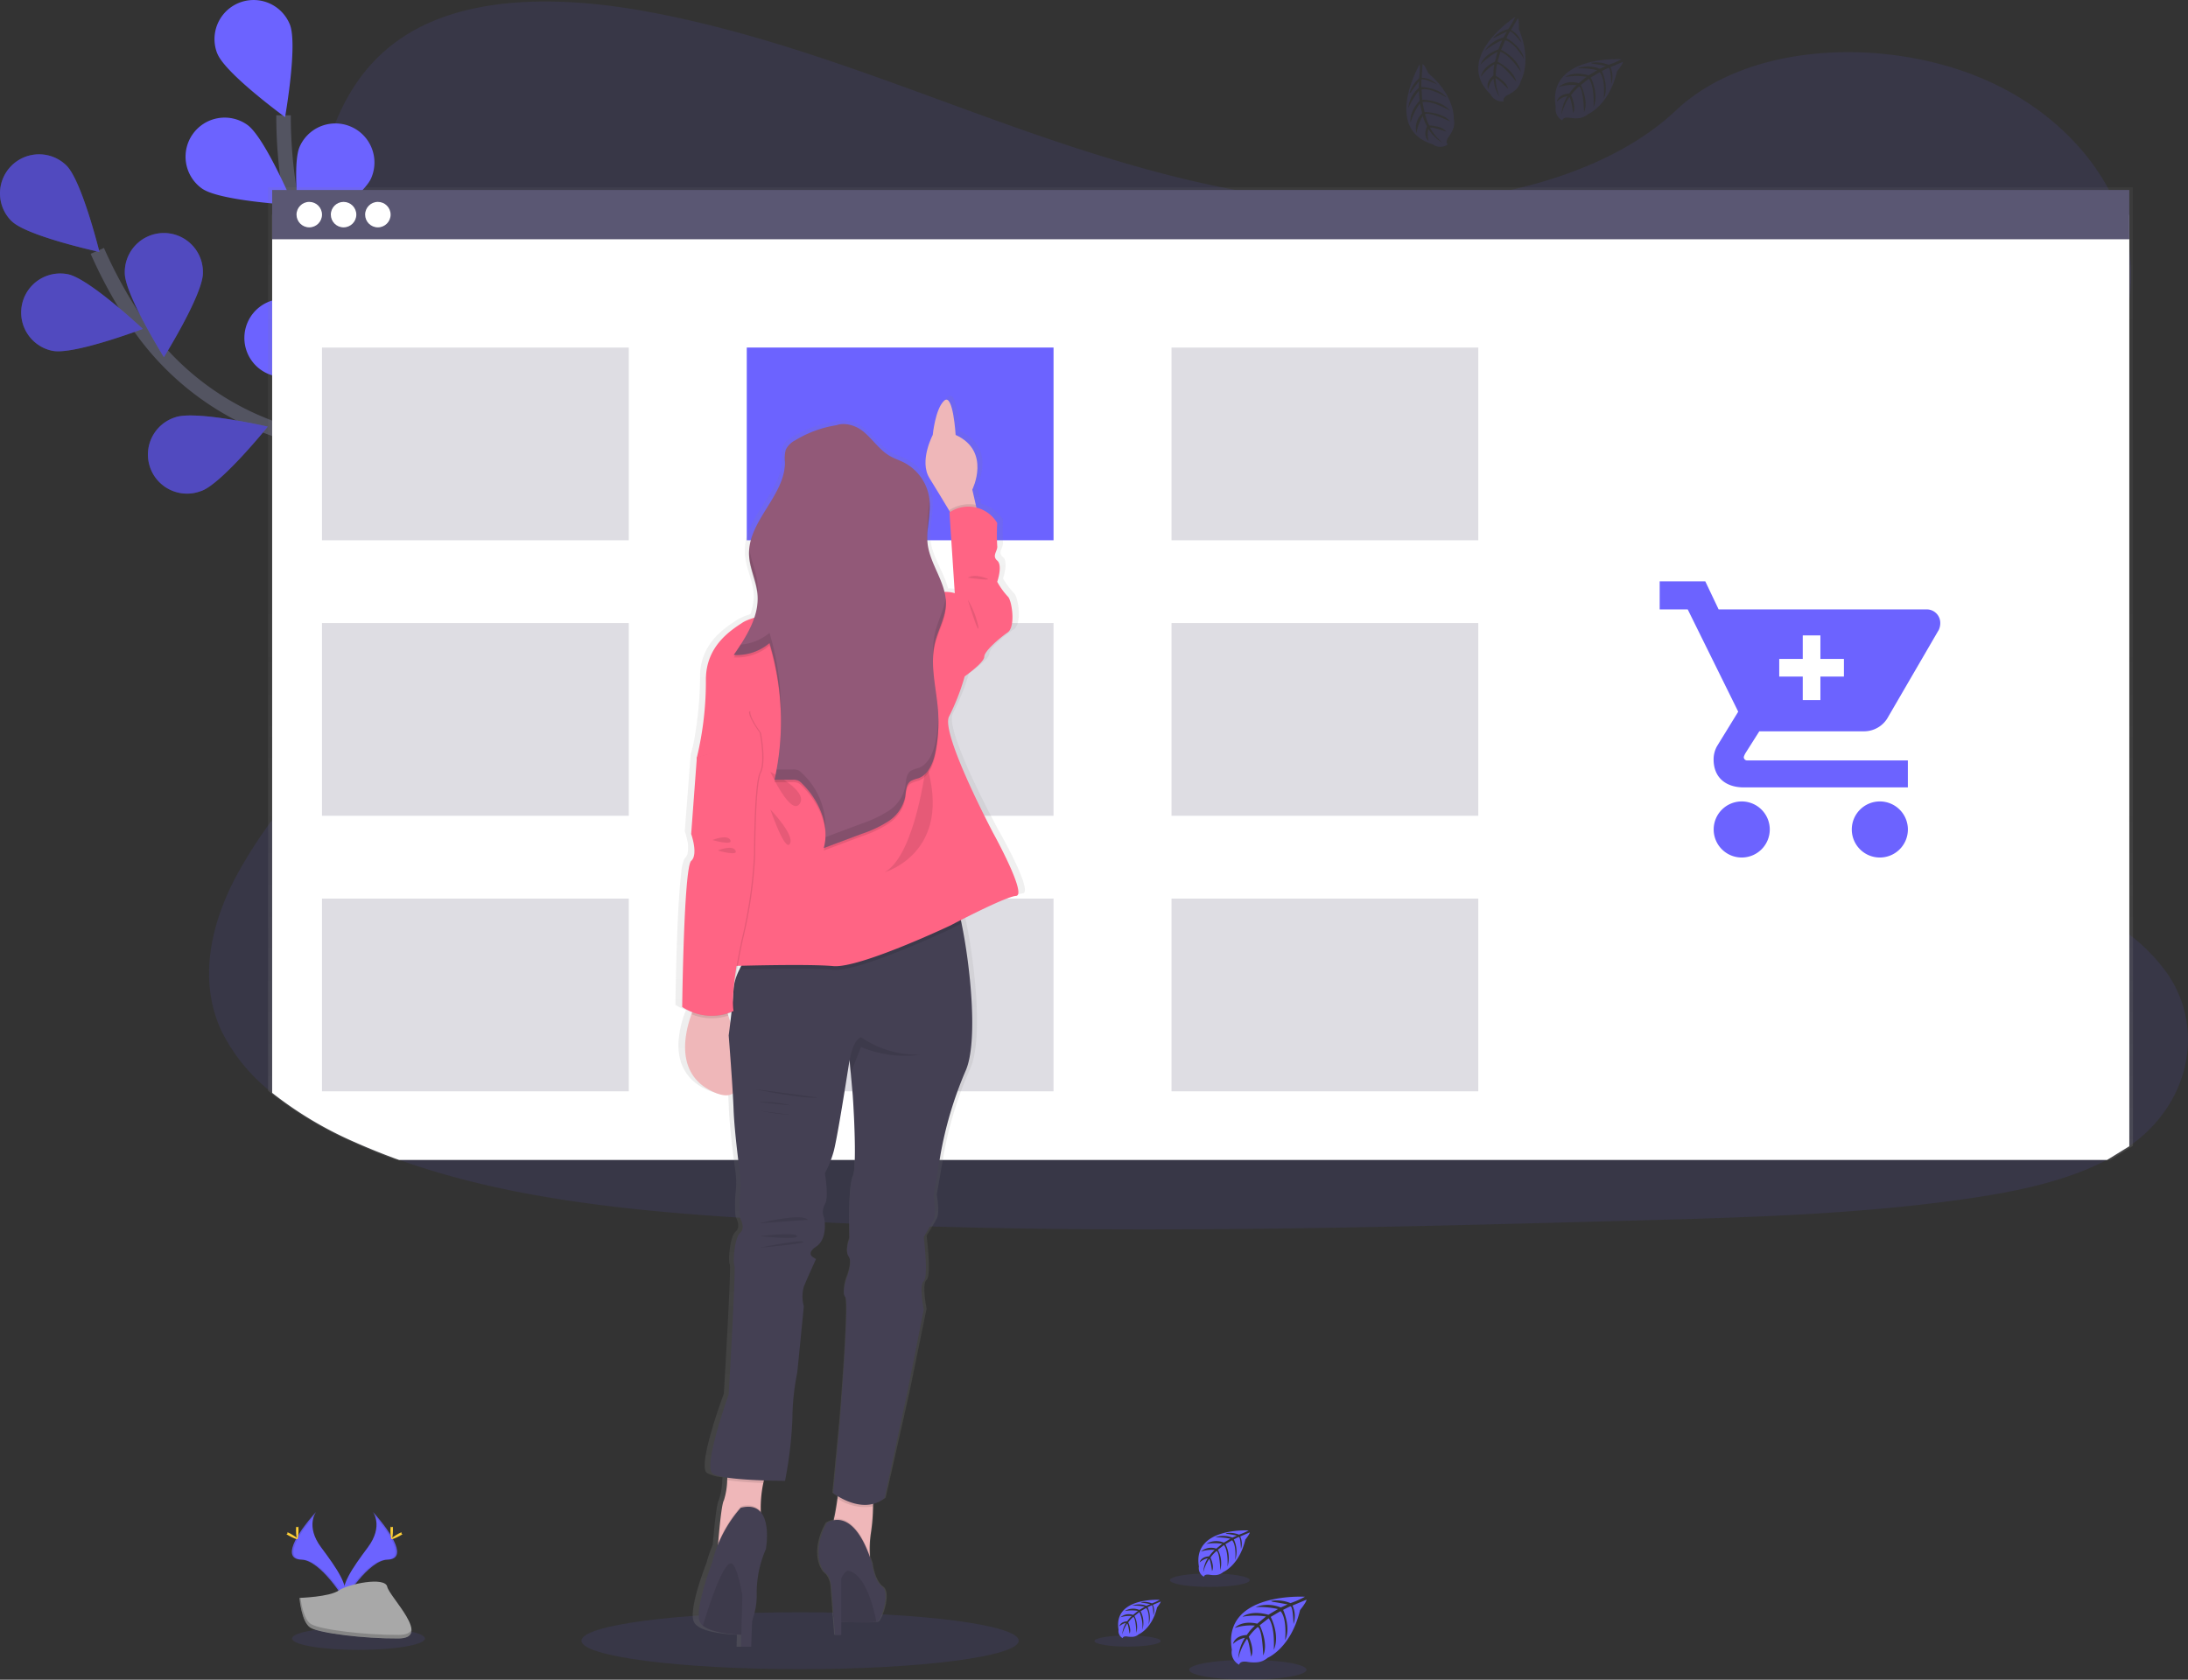 <svg id="undraw_add_to_cart_vkjp" xmlns="http://www.w3.org/2000/svg" xmlns:xlink="http://www.w3.org/1999/xlink" width="301.354" height="231.4" viewBox="0 0 301.354 231.4">
  <rect x="0" y="0" width="301.354" height="231.4" fill="#333333" stroke="none"/>
  <defs>
    <linearGradient id="linear-gradient" x1="0.5" y1="1" x2="0.5" gradientUnits="objectBoundingBox">
      <stop offset="0" stop-color="gray" stop-opacity="0.251"/>
      <stop offset="0.54" stop-color="gray" stop-opacity="0.122"/>
      <stop offset="1" stop-color="gray" stop-opacity="0.102"/>
    </linearGradient>
    <linearGradient id="linear-gradient-2" x1="0.5" x2="0.5" xlink:href="#linear-gradient"/>
  </defs>
  <path id="Path_1308" data-name="Path 1308" d="M413.814,179.338c-.27.2-.518.389-.783.575a26.4,26.4,0,0,1-3.059,1.866c-5.556,2.929-12.406,4.36-19.077,5.332-14.962,2.181-30.238,2.605-45.448,3.021-41.1,1.129-82.3,2.254-123.3-.346-16.2-1.026-32.754-2.743-47.433-8.008q-3.156-1.129-6.188-2.489a50.82,50.82,0,0,1-11.285-6.749,24.572,24.572,0,0,1-7.046-8.656c-3.1-6.814-1.461-14.468,2.082-21.148a65.717,65.717,0,0,1,4.965-7.767c2.735-3.761,5.751-7.414,8.5-11.172,9.789-13.359,16.177-30.259,7.141-43.961-2.6-3.936-6.35-7.392-8.467-11.5-2.7-5.257-2.492-11.093-1.633-16.763q.167-1.08.354-2.138c1.466-8.407,4.225-17.465,12.732-22.713,8.836-5.454,21.385-5.178,32.352-3.24,17.055,3.045,32.786,9.385,48.686,15.108S289.443,49.542,306.916,50.1c15.429.5,33.426-3.221,43.667-12.883,9.946-9.384,28.642-10.1,42.117-4.43,9.25,3.89,16.15,10.9,19.061,18.783a24.517,24.517,0,0,1,1.266,4.892,22.559,22.559,0,0,1,.227,4.614c-.041.761-.119,1.515-.227,2.26-2.252,15.556-18.459,27.827-28.31,41.723-4.814,6.787-8.213,14.941-4.9,22.26,5.049,11.153,22.605,15.119,33.208,23.418a24.945,24.945,0,0,1,5.211,5.346C423.374,163.471,421.476,173.447,413.814,179.338Z" transform="translate(-119.76 -22.005)" fill="#6c63ff" opacity="0.1"/>
  <g id="flowers" transform="translate(0 0)">
    <path id="Path_1309" data-name="Path 1309" d="M147.783,202.608S135.364,180.6,116.649,174.26a38.279,38.279,0,0,1-19.4-14.509A64.256,64.256,0,0,1,91.53,149.46" transform="translate(-78.128 -114.897)" fill="none" stroke="#535461" stroke-miterlimit="10" stroke-width="2"/>
    <path id="Path_1310" data-name="Path 1310" d="M43.523,109.411c2.133,2.06,12.063,4.22,12.063,4.22s-2.43-9.86-4.568-11.93a5.38,5.38,0,1,0-7.495,7.722Z" transform="translate(-41.89 -78.922)" fill="#6c63ff"/>
    <path id="Path_1311" data-name="Path 1311" d="M57.027,171.642c2.913.578,12.419-3.021,12.419-3.021s-7.411-6.955-10.327-7.532a5.38,5.38,0,1,0-2.093,10.555Z" transform="translate(-49.775 -123.31)" fill="#6c63ff"/>
    <path id="Path_1312" data-name="Path 1312" d="M124.725,243.852c2.808-.972,9.179-8.874,9.179-8.874s-9.9-2.265-12.708-1.293a5.381,5.381,0,1,0,3.51,10.167Z" transform="translate(-97.023 -176.206)" fill="#6c63ff"/>
    <path id="Path_1313" data-name="Path 1313" d="M197.079,284.366c2.932-.486,10.556-7.195,10.556-7.195s-9.376-3.907-12.308-3.423a5.381,5.381,0,0,0,1.752,10.618Z" transform="translate(-150.613 -205.6)" fill="#6c63ff"/>
    <path id="Path_1314" data-name="Path 1314" d="M116.3,145.869c0,2.97-5.373,11.59-5.373,11.59s-5.383-8.615-5.386-11.585a5.381,5.381,0,1,1,10.759,0Z" transform="translate(-88.352 -108.264)" fill="#6c63ff"/>
    <path id="Path_1315" data-name="Path 1315" d="M197.783,191.635c-.888,2.835-8.6,9.449-8.6,9.449s-2.559-9.841-1.682-12.689a5.381,5.381,0,0,1,10.259,3.215Z" transform="translate(-148.058 -140.728)" fill="#6c63ff"/>
    <path id="Path_1316" data-name="Path 1316" d="M269.029,252.061c-.394,2.945-6.874,10.767-6.874,10.767s-4.185-9.255-3.78-12.2a5.38,5.38,0,1,1,10.665,1.434Z" transform="translate(-199.908 -185.346)" fill="#6c63ff"/>
    <path id="Path_1317" data-name="Path 1317" d="M43.523,109.411c2.133,2.06,12.063,4.22,12.063,4.22s-2.43-9.86-4.568-11.93a5.38,5.38,0,1,0-7.495,7.722Z" transform="translate(-41.89 -78.922)" opacity="0.25"/>
    <path id="Path_1318" data-name="Path 1318" d="M57.027,171.642c2.913.578,12.419-3.021,12.419-3.021s-7.411-6.955-10.327-7.532a5.38,5.38,0,1,0-2.093,10.555Z" transform="translate(-49.775 -123.31)" opacity="0.25"/>
    <path id="Path_1319" data-name="Path 1319" d="M124.725,243.852c2.808-.972,9.179-8.874,9.179-8.874s-9.9-2.265-12.708-1.293a5.381,5.381,0,1,0,3.51,10.167Z" transform="translate(-97.023 -176.206)" opacity="0.25"/>
    <path id="Path_1320" data-name="Path 1320" d="M197.079,284.366c2.932-.486,10.556-7.195,10.556-7.195s-9.376-3.907-12.308-3.423a5.381,5.381,0,0,0,1.752,10.618Z" transform="translate(-150.613 -205.6)" opacity="0.25"/>
    <path id="Path_1321" data-name="Path 1321" d="M116.3,145.869c0,2.97-5.373,11.59-5.373,11.59s-5.383-8.615-5.386-11.585a5.381,5.381,0,1,1,10.759,0Z" transform="translate(-88.352 -108.264)" opacity="0.25"/>
    <path id="Path_1322" data-name="Path 1322" d="M197.783,191.635c-.888,2.835-8.6,9.449-8.6,9.449s-2.559-9.841-1.682-12.689a5.381,5.381,0,0,1,10.259,3.215Z" transform="translate(-148.058 -140.728)" opacity="0.25"/>
    <path id="Path_1323" data-name="Path 1323" d="M269.029,252.061c-.394,2.945-6.874,10.767-6.874,10.767s-4.185-9.255-3.78-12.2a5.38,5.38,0,1,1,10.665,1.434Z" transform="translate(-199.908 -185.346)" opacity="0.25"/>
    <path id="Path_1324" data-name="Path 1324" d="M216.427,151.661S214,126.5,199.45,113.124A38.267,38.267,0,0,1,187.6,92,64.3,64.3,0,0,1,186.54,80.27" transform="translate(-147.487 -64.387)" fill="none" stroke="#535461" stroke-miterlimit="10" stroke-width="2"/>
    <path id="Path_1325" data-name="Path 1325" d="M151.71,28.838c1.112,2.756,9.322,8.737,9.322,8.737s1.768-10,.659-12.759a5.384,5.384,0,0,0-9.989,4.023Z" transform="translate(-121.769 -21.441)" fill="#6c63ff"/>
    <path id="Path_1326" data-name="Path 1326" d="M138.834,91.233c2.43,1.709,12.573,2.268,12.573,2.268s-3.934-9.358-6.363-11.066a5.385,5.385,0,1,0-6.21,8.8Z" transform="translate(-110.997 -65.248)" fill="#6c63ff"/>
    <path id="Path_1327" data-name="Path 1327" d="M171.659,184.7c2.97.251,12-4.39,12-4.39s-8.135-6.083-11.1-6.331a5.381,5.381,0,1,0-.9,10.721Z" transform="translate(-132.938 -132.774)" fill="#6c63ff"/>
    <path id="Path_1328" data-name="Path 1328" d="M221.255,250.976c2.878.745,12.568-2.3,12.568-2.3s-6.99-7.37-9.865-8.116a5.38,5.38,0,1,0-2.7,10.417Z" transform="translate(-169.888 -181.276)" fill="#6c63ff"/>
    <path id="Path_1329" data-name="Path 1329" d="M203.3,91.986c-1.2,2.716-9.609,8.415-9.609,8.415s-1.431-10.054-.229-12.773a5.38,5.38,0,1,1,9.839,4.358Z" transform="translate(-152.189 -67.421)" fill="#6c63ff"/>
    <path id="Path_1330" data-name="Path 1330" d="M253.4,165.97c-1.96,2.233-11.687,5.157-11.687,5.157s1.641-10.022,3.6-12.254a5.379,5.379,0,1,1,8.083,7.1Z" transform="translate(-187.763 -120.433)" fill="#6c63ff"/>
    <path id="Path_1331" data-name="Path 1331" d="M298.206,250.624c-1.555,2.532-10.648,7.057-10.648,7.057s-.076-10.157,1.479-12.689a5.385,5.385,0,0,1,9.179,5.632Z" transform="translate(-221.232 -182.762)" fill="#6c63ff"/>
  </g>
  <ellipse id="Ellipse_330" data-name="Ellipse 330" cx="30.111" cy="3.92" rx="30.111" ry="3.92" transform="translate(80.087 222.107)" fill="#6c63ff" opacity="0.1"/>
  <g id="floor_flowers" data-name="floor flowers" transform="translate(39.462 208.289)">
    <ellipse id="Ellipse_331" data-name="Ellipse 331" cx="9.147" cy="1.566" rx="9.147" ry="1.566" transform="translate(0.768 15.869)" fill="#6c63ff" opacity="0.1"/>
    <path id="Path_1332" data-name="Path 1332" d="M221.092,792.94s1.482,1.941-.686,4.86-3.955,5.4-3.24,7.227c0,0,3.269-5.44,5.94-5.516S224.024,796.212,221.092,792.94Z" transform="translate(-209.191 -792.94)" fill="#6c63ff"/>
    <path id="Path_1333" data-name="Path 1333" d="M221.336,792.94a2.384,2.384,0,0,1,.3.61c2.6,3.051,3.982,5.9,1.485,5.969-2.325.068-5.116,4.225-5.783,5.275a2.49,2.49,0,0,0,.078.24s3.269-5.44,5.94-5.516S224.268,796.212,221.336,792.94Z" transform="translate(-209.434 -792.94)" opacity="0.1"/>
    <path id="Path_1334" data-name="Path 1334" d="M241.423,800.9c0,.683-.076,1.237-.17,1.237s-.173-.54-.173-1.237.1-.362.192-.362S241.423,800.221,241.423,800.9Z" transform="translate(-226.765 -798.431)" fill="#ffd037"/>
    <path id="Path_1335" data-name="Path 1335" d="M242.69,803.851c-.6.327-1.123.524-1.169.44s.4-.416,1-.742.362-.089.408,0S243.29,803.524,242.69,803.851Z" transform="translate(-227.085 -800.562)" fill="#ffd037"/>
    <path id="Path_1336" data-name="Path 1336" d="M194.115,792.94s-1.482,1.941.686,4.86,3.955,5.4,3.24,7.227c0,0-3.269-5.44-5.94-5.516S191.188,796.212,194.115,792.94Z" transform="translate(-190.048 -792.94)" fill="#6c63ff"/>
    <path id="Path_1337" data-name="Path 1337" d="M194.1,792.94a2.384,2.384,0,0,0-.3.61c-2.6,3.051-3.982,5.9-1.485,5.969,2.327.068,5.116,4.225,5.783,5.275a1.92,1.92,0,0,1-.078.24s-3.269-5.44-5.94-5.516S191.172,796.212,194.1,792.94Z" transform="translate(-190.032 -792.94)" opacity="0.1"/>
    <path id="Path_1338" data-name="Path 1338" d="M192.91,800.9c0,.683.076,1.237.17,1.237s.173-.54.173-1.237-.1-.362-.192-.362S192.91,800.221,192.91,800.9Z" transform="translate(-191.6 -798.431)" fill="#ffd037"/>
    <path id="Path_1339" data-name="Path 1339" d="M188.422,803.851c.6.327,1.12.524,1.166.44s-.4-.416-1-.742-.362-.089-.408,0S187.823,803.524,188.422,803.851Z" transform="translate(-188.057 -800.562)" fill="#ffd037"/>
    <path id="Path_1340" data-name="Path 1340" d="M194.66,830.738s4.147-.13,5.4-1.018,6.377-1.955,6.687-.526,6.231,7.1,1.55,7.135-10.877-.729-12.125-1.488S194.66,830.738,194.66,830.738Z" transform="translate(-192.877 -818.897)" fill="#a8a8a8"/>
    <path id="Path_1341" data-name="Path 1341" d="M208.378,841.88c-4.681.038-10.878-.729-12.125-1.488-.95-.58-1.328-2.657-1.455-3.612h-.138s.27,3.342,1.509,4.1,7.443,1.525,12.125,1.488c1.35,0,1.82-.491,1.793-1.2C209.9,841.6,209.385,841.872,208.378,841.88Z" transform="translate(-192.877 -824.944)" opacity="0.2"/>
    <path id="Path_1342" data-name="Path 1342" d="M680.079,836.17s-11.415-.688-10.068,7.311a1.946,1.946,0,0,0,1.012,2.055s.022-.591,1.172-.391a5.224,5.224,0,0,0,1.239.059,2.564,2.564,0,0,0,1.517-.626h0s3.207-1.323,4.455-6.569c0,0,.923-1.145.888-1.439l-1.928.81a3.456,3.456,0,0,1,.14,2.546s-.062-2.495-.432-2.43c-.076,0-1,.481-1,.481s1.134,2.43.27,4.179c0,0,.324-2.97-.632-4l-1.35.791s1.323,2.5.427,4.541c0,0,.229-3.129-.71-4.349l-1.228.958s1.242,2.465.483,4.158c0,0-.1-3.642-.751-3.917a7.068,7.068,0,0,0-1.239,1.35s.85,1.787.324,2.732c0,0-.324-2.43-.591-2.43a8.02,8.02,0,0,0-1.182,2.7,5.878,5.878,0,0,1,.923-2.865,3.223,3.223,0,0,0-1.639.85s.167-1.137,1.89-1.237a7.393,7.393,0,0,1,1.123-1.293,7.03,7.03,0,0,0-2.775.319s.921-1.08,3.091-.586l1.212-.988a9.961,9.961,0,0,0-3.24.032s1.112-.95,3.566-.27l1.323-.788a12.049,12.049,0,0,0-3.1-.27,4.743,4.743,0,0,1,3.483.054l.945-.424s-1.423-.27-1.839-.321-.437-.159-.437-.159a4.93,4.93,0,0,1,2.67.3A12.013,12.013,0,0,0,680.079,836.17Z" transform="translate(-539.812 -824.488)" fill="#6c63ff"/>
    <ellipse id="Ellipse_332" data-name="Ellipse 332" cx="8.078" cy="1.366" rx="8.078" ry="1.366" transform="translate(124.327 20.378)" fill="#6c63ff" opacity="0.1"/>
    <path id="Path_1343" data-name="Path 1343" d="M618.028,837.767s-6.436-.389-5.67,4.123a1.1,1.1,0,0,0,.572,1.158s0-.335.661-.221a3.153,3.153,0,0,0,.7.035,1.478,1.478,0,0,0,.856-.354h0s1.809-.748,2.514-3.7c0,0,.518-.645.5-.81l-1.08.462a1.957,1.957,0,0,1,.078,1.436s-.035-1.407-.243-1.374c-.043,0-.564.27-.564.27a3.2,3.2,0,0,1,.157,2.357s.181-1.682-.356-2.26l-.764.448a3.379,3.379,0,0,1,.24,2.559,4.8,4.8,0,0,0-.4-2.451l-.691.54a3.3,3.3,0,0,1,.27,2.343s-.057-2.055-.424-2.208a4.222,4.222,0,0,0-.7.753s.481,1.01.184,1.542c0,0-.184-1.369-.332-1.374a4.537,4.537,0,0,0-.667,1.528,3.281,3.281,0,0,1,.518-1.62,1.814,1.814,0,0,0-.923.478s.094-.643,1.08-.7a4.088,4.088,0,0,1,.632-.729,3.956,3.956,0,0,0-1.566.178,1.759,1.759,0,0,1,1.744-.329l.683-.559a5.626,5.626,0,0,0-1.825.019,2.2,2.2,0,0,1,2.011-.146l.743-.443a6.67,6.67,0,0,0-1.744-.151,2.684,2.684,0,0,1,1.963.03l.54-.238s-.81-.159-1.034-.184-.248-.089-.248-.089a2.786,2.786,0,0,1,1.506.167A6.355,6.355,0,0,0,618.028,837.767Z" transform="translate(-497.759 -825.659)" fill="#6c63ff"/>
    <ellipse id="Ellipse_333" data-name="Ellipse 333" cx="4.555" cy="0.769" rx="4.555" ry="0.769" transform="translate(111.281 17.014)" fill="#6c63ff" opacity="0.1"/>
    <path id="Path_1344" data-name="Path 1344" d="M660.169,802.353s-7.767-.47-6.852,4.976a1.328,1.328,0,0,0,.691,1.4s0-.4.8-.27a3.826,3.826,0,0,0,.842.041,1.779,1.779,0,0,0,1.034-.427h0s2.184-.9,3.032-4.474c0,0,.629-.778.6-.977l-1.312.559a2.36,2.36,0,0,1,.1,1.733s-.043-1.7-.3-1.658c-.049,0-.68.327-.68.327a3.871,3.871,0,0,1,.189,2.846s.221-2.03-.429-2.727l-.923.54a4.076,4.076,0,0,1,.292,3.091s.157-2.13-.486-2.97l-.837.651a3.985,3.985,0,0,1,.332,2.829s-.068-2.478-.513-2.667a5.081,5.081,0,0,0-.842.91s.58,1.218.219,1.86c0,0-.219-1.65-.4-1.658a5.421,5.421,0,0,0-.81,1.844,3.971,3.971,0,0,1,.626-1.949,2.2,2.2,0,0,0-1.115.578s.113-.775,1.3-.842a5.076,5.076,0,0,1,.764-.88,4.806,4.806,0,0,0-1.89.219,2.119,2.119,0,0,1,2.106-.4l.826-.672a6.791,6.791,0,0,0-2.206.022,2.688,2.688,0,0,1,2.43-.176l.9-.54a8.856,8.856,0,0,0-2.106-.181,3.231,3.231,0,0,1,2.37.035l.643-.286s-.969-.192-1.253-.221-.3-.108-.3-.108a3.355,3.355,0,0,1,1.817.2A7.922,7.922,0,0,0,660.169,802.353Z" transform="translate(-527.652 -799.804)" fill="#6c63ff"/>
    <ellipse id="Ellipse_334" data-name="Ellipse 334" cx="5.499" cy="0.929" rx="5.499" ry="0.929" transform="translate(121.67 8.469)" fill="#6c63ff" opacity="0.1"/>
  </g>
  <g id="browser" transform="translate(36.922 25.799)">
    <path id="Path_1345" data-name="Path 1345" d="M435.5,249.055V117H178.65V241.48a51.134,51.134,0,0,0,11.339,6.933q3.04,1.4,6.21,2.562H432.431Z" transform="translate(-178.65 -117)" fill="url(#linear-gradient)"/>
    <path id="Path_1346" data-name="Path 1346" d="M436.517,259.33V131H180.73V251.978a51.653,51.653,0,0,0,11.285,6.749q3.029,1.35,6.188,2.489H433.458Z" transform="translate(-180.168 -127.22)" fill="#fff"/>
    <rect id="Rectangle_250" data-name="Rectangle 250" width="255.784" height="6.787" transform="translate(0.564 0.375)" fill="#5a5773"/>
  </g>
  <g id="buttons" transform="translate(40.84 27.813)">
    <circle id="Ellipse_335" data-name="Ellipse 335" cx="1.755" cy="1.755" r="1.755" fill="#fff"/>
    <circle id="Ellipse_336" data-name="Ellipse 336" cx="1.755" cy="1.755" r="1.755" transform="translate(4.725)" fill="#fff"/>
    <circle id="Ellipse_337" data-name="Ellipse 337" cx="1.755" cy="1.755" r="1.755" transform="translate(9.449)" fill="#fff"/>
  </g>
  <g id="boxes" transform="translate(44.35 47.878)">
    <rect id="Rectangle_251" data-name="Rectangle 251" width="42.252" height="26.55" transform="translate(58.502)" fill="#6c63ff"/>
    <rect id="Rectangle_252" data-name="Rectangle 252" width="42.252" height="26.55" fill="#5a5773" opacity="0.2"/>
    <rect id="Rectangle_253" data-name="Rectangle 253" width="42.252" height="26.55" transform="translate(117.004)" fill="#5a5773" opacity="0.2"/>
    <rect id="Rectangle_254" data-name="Rectangle 254" width="42.252" height="26.55" transform="translate(0 37.956)" fill="#5a5773" opacity="0.2"/>
    <rect id="Rectangle_255" data-name="Rectangle 255" width="42.252" height="26.55" transform="translate(58.502 37.956)" fill="#5a5773" opacity="0.2"/>
    <rect id="Rectangle_256" data-name="Rectangle 256" width="42.252" height="26.55" transform="translate(117.004 37.956)" fill="#5a5773" opacity="0.2"/>
    <rect id="Rectangle_257" data-name="Rectangle 257" width="42.252" height="26.55" transform="translate(0 75.91)" fill="#5a5773" opacity="0.2"/>
    <rect id="Rectangle_258" data-name="Rectangle 258" width="42.252" height="26.55" transform="translate(58.502 75.91)" fill="#5a5773" opacity="0.2"/>
    <rect id="Rectangle_259" data-name="Rectangle 259" width="42.252" height="26.55" transform="translate(117.004 75.91)" fill="#5a5773" opacity="0.2"/>
  </g>
  <g id="woman" transform="translate(93.038 54.508)">
    <path id="Path_1347" data-name="Path 1347" d="M431.012,283.236s-7.589-13.872-6.309-16.129a30.74,30.74,0,0,0,2.222-5.524s2.8-1.917,2.8-2.7,2.219-2.595,3.388-3.383.583-4.511,0-4.962a10.286,10.286,0,0,1-1.509-2.03s.81-2.254,0-2.932.119-1.35,0-2.03a27.247,27.247,0,0,1,0-3.156,5.088,5.088,0,0,0-2.986-2.16l-.086-.356-.5-2.1s2.43-4.657-1.512-7.1a6.585,6.585,0,0,0-.872-.459,3.034,3.034,0,0,0-.022-.305,19.08,19.08,0,0,0-.572-3.566c-.205-.653-.472-1.093-.81-.994a.54.54,0,0,0-.221.127,2.461,2.461,0,0,0-.418.494h0a.112.112,0,0,1-.019.03,8.467,8.467,0,0,0-.929,2.578,14.881,14.881,0,0,0-.27,1.62,8.908,8.908,0,0,0-.451,1c-.478,1.239-1.037,3.386-.019,4.973.864,1.35,2.028,3.2,2.873,4.555l.027.043.051.084-.089.057v.208l.078,1.137.653,9.822a4.176,4.176,0,0,0-.6-.127,5.449,5.449,0,0,0-.872-.057c-.57-2.238-2.133-4.32-2.43-6.658a6.2,6.2,0,0,1-.046-.7c.024-1.471.391-2.948.362-4.417,0-.27,0-.54-.027-.81h0a2.145,2.145,0,0,0-.022-.224,6.639,6.639,0,0,0-3.61-5.03c-.678-.337-1.412-.562-2.071-.931-1.523-.853-2.5-2.392-3.88-3.448a4.3,4.3,0,0,0-3.712-.81,17.139,17.139,0,0,0-1.806.373h0a16.294,16.294,0,0,0-4.133,1.717c-.175.105-.351.213-.518.337a2.284,2.284,0,0,0-.834.975,2.554,2.554,0,0,0-.13,1.05c0,.257,0,.518.016.775-.076,4.32-4.73,7.662-5.113,11.879,0,.1-.016.2-.022.3v.462h0v.337c.067,1.849,1.029,3.572,1.2,5.413.016.165.024.327.027.491a8.166,8.166,0,0,1-.478,2.478,7.254,7.254,0,0,0-1.677.68c-1.415.91-3.969,2.481-4.9,5.486a8.034,8.034,0,0,0-.354,2.408,50.286,50.286,0,0,1-.788,8.6,16.068,16.068,0,0,1-.5,2.114.5.5,0,0,0-.016.208l-.562,7.289-.1,1.282-.14,1.825s.041.111.1.3a8.582,8.582,0,0,1,.221.842,4.53,4.53,0,0,1,.073,1.89,1.3,1.3,0,0,1-.394.694.293.293,0,0,0-.046.051,5.607,5.607,0,0,0-.427,1.857c-.049.378-.095.81-.14,1.258-.27,2.875-.437,7.179-.54,10.737-.1,3.51-.132,6.282-.132,6.282a7.163,7.163,0,0,0,1.45.718c-.038.094-.078.192-.116.294a14.183,14.183,0,0,0-.88,3.71c-.227,2.654.516,5.6,4.217,7.119a5.954,5.954,0,0,0,.726.248,2.3,2.3,0,0,0,1.847-.113c0,.159.019.313.027.467.038.659.07,1.261.086,1.766.116,3.159.9,8.683.9,8.683a11.5,11.5,0,0,1,.035,2.932,15.924,15.924,0,0,0,0,3.383s.81,1.35,0,2.03-1.05,4.05-.81,4.511a.153.153,0,0,1,.013.051c.178,1.12-.829,17.767-.829,17.767s-.953,2.549-1.712,5.194c-.74,2.576-1.3,5.243-.61,5.742a5.731,5.731,0,0,0,2.136.578c0,.111-.016.221-.027.335a9.621,9.621,0,0,1-.472,2.8c-.321.459-.659,4.017-.823,5.94l-.016.213a19.9,19.9,0,0,0-.869,2.522s-2.584,6.479-1.709,8.161a1.38,1.38,0,0,0,.321.4h0a.736.736,0,0,0,.084.076c1.245,1,4.363,1.2,5.494,1.25l-.043,1.6v.059h1.471v-.04c0-.2.032-1.131.081-2.373,0-.221.016-.454.027-.691,0-.186.019-.375.027-.57a9.987,9.987,0,0,0,.64-3.6,15.813,15.813,0,0,1,.567-4.179,11.613,11.613,0,0,1,.748-2.038,9.306,9.306,0,0,0-.181-4.15,3,3,0,0,0-.54-.934c0-.057,0-.113,0-.173v-.367a15.578,15.578,0,0,1,.346-3.461.38.38,0,0,1,0-.054c.022-.094.046-.184.07-.27l.016-.059.478.016c1.466.04,2.543.04,2.543.04a54.845,54.845,0,0,0,1.053-8.569v-.351a33.377,33.377,0,0,1,.707-6.077l.942-9.139a4.806,4.806,0,0,1,0-2.7c.289-.7.885-1.99,1.3-2.881.194-.413.348-.737.413-.877l.038-.076a1.747,1.747,0,0,1-.416-.208h0c-.381-.254-.721-.751.418-1.482,1.752-1.129,1.169-3.947,1.169-3.947a2.026,2.026,0,0,1,.092-1.917c.607-.9,0-4.285,0-4.285a14.17,14.17,0,0,0,1.2-2.821c.435-1.35,1.534-7.951,2.052-11.134.17-1.045.27-1.72.27-1.72l.016.165.016.178h0l.146,1.5.019.2.27,2.843a87.507,87.507,0,0,1,.2,10.4v.054a3.461,3.461,0,0,1-.2.888c-.621,1.4-.508,6.982-.475,8.215v.248a4.967,4.967,0,0,0-.329,1.906h0a1.224,1.224,0,0,0,.213.567,1.436,1.436,0,0,1,.208.877v.027a3.177,3.177,0,0,1-.032.389,7.41,7.41,0,0,1-.41,1.528,5.593,5.593,0,0,0-.389,2.508h0a.794.794,0,0,0,.154.305.721.721,0,0,1,.089.324.11.11,0,0,0,0,.03c.219,1.817-.346,9.838-.68,14.228-.135,1.733-.232,2.9-.232,2.9l-.926,9.584.092.065c.105.076.3.205.567.362v.022l-.04.289c-.132.923-.31,2-.5,2.819-.016.062-.03.122-.046.178a2.584,2.584,0,0,0-.991.4c-1.965,3.491-1.1,6.258,0,7.063a2.836,2.836,0,0,1,.661,1.65l.27,3.48v.4a1.037,1.037,0,0,0,.051.319l.084,1.056.113,1.469h.9v-1.779h.049c1.415.049,3.7.108,4.69.03h.027a1.751,1.751,0,0,0,.27-.03.679.679,0,0,0,.157-.043c.526-.254,1.839-3.974.656-4.819s-1.444-3.24-1.444-3.24c-.1-.313-.205-.61-.31-.894v-.184a14.855,14.855,0,0,1,.14-3.094,23.529,23.529,0,0,0,.308-3.7v-.343a4.6,4.6,0,0,0,.6-.2l.043-.019a4.242,4.242,0,0,0,1.007-.6l3.3-14.644.348-1.7,1.984-9.69s-.7-3.383,0-3.944c.256-.205.327-1.08.311-2.092-.027-1.771-.311-4-.311-4s.934-1.466,1.4-2.368,0-3.269,0-3.269L423.42,328a51.236,51.236,0,0,1,3.62-11.841c1.89-3.982.686-14.736-.54-20.459-.032-.148-.065-.294-.1-.435v-.022c.578-.286,1.285-.632,2.041-.994l.286-.135c.958-.451,1.974-.915,2.883-1.3l.059-.024a20.147,20.147,0,0,1,2.006-.751,3.366,3.366,0,0,1,.616-.127C435.917,291.805,431.012,283.236,431.012,283.236Zm-36.531,18.345h.486c-.057.105-.111.213-.165.321-.032.065-.065.127-.094.192-.178.37-.343.748-.478,1.118.054-.4.121-.834.2-1.3C394.446,301.811,394.465,301.689,394.481,301.581Zm-1.312,7.038a.2.2,0,0,0,0-.038l-.041-.127c-.03-.086-.057-.173-.084-.27q.251-.076.51-.17h.035v.089c-.013.127-.03.254-.046.378h0a.269.269,0,0,1,0,.049,2.64,2.64,0,0,1-.035.3c-.024.194-.049.383-.07.564-.051-.17-.1-.337-.157-.5a1.278,1.278,0,0,1-.113-.27Z" transform="translate(-386.5 -223.338)" fill="url(#linear-gradient-2)"/>
    <path id="Path_1348" data-name="Path 1348" d="M521.3,241.438l-2.916,1.031-1.058-1.755c-.81-1.35-1.933-3.2-2.762-4.538-1.463-2.36.451-5.956.451-5.956s.346-3.61,1.577-4.722,1.574,4.722,1.574,4.722c4.943,2.246,2.295,7.53,2.295,7.53l.481,2.1Z" transform="translate(-479.584 -224.812)" fill="#efb7b9"/>
    <path id="Path_1349" data-name="Path 1349" d="M530.254,280.35l-2.916,1.031-1.058-1.755v-.154a5.078,5.078,0,0,1,3.62-.715Z" transform="translate(-488.542 -263.724)" opacity="0.1"/>
    <path id="Path_1350" data-name="Path 1350" d="M523.56,293.084l1.461-1.237-.732-11.129a4.623,4.623,0,0,1,6.577,1.461,28.4,28.4,0,0,0,0,3.148c.113.675-.786,1.35,0,2.022s0,2.924,0,2.924a10.153,10.153,0,0,0,1.45,2.022c.562.448,1.126,4.16,0,4.946s-3.237,2.586-3.237,3.372-2.7,2.7-2.7,2.7l-2.37-3.134Z" transform="translate(-486.557 -264.633)" fill="#ff6484"/>
    <path id="Path_1351" data-name="Path 1351" d="M395.485,540.169c-5.448-2.311-4.239-7.956-3.213-10.8a14.7,14.7,0,0,1,.721-1.685l3.056-1.855s.624,1.59,1.291,3.723C398.886,534.515,400.666,542.369,395.485,540.169Z" transform="translate(-390.069 -444.163)" fill="#efb7b9"/>
    <path id="Path_1352" data-name="Path 1352" d="M415.013,765.782a9.18,9.18,0,0,0-.81,2.273,16.414,16.414,0,0,0-.351,3.869c.022.9.1,1.488.1,1.488l-6.069,4.174s.035-.489.095-1.207c.157-1.911.483-5.459.791-5.918a9.85,9.85,0,0,0,.456-2.786c.095-1.188.132-2.23.132-2.23S416.657,762.707,415.013,765.782Z" transform="translate(-402.108 -618.267)" fill="#efb7b9"/>
    <path id="Path_1353" data-name="Path 1353" d="M471.31,779.338s0,1.161-.043,2.511a25.715,25.715,0,0,1-.294,3.685,15.166,15.166,0,0,0-.138,3.083c.04,1.35.138,2.565.138,2.565s-6.2-5.859-5.564-6.323a2.871,2.871,0,0,0,.491-1.288c.189-.81.359-1.89.486-2.808.151-1.093.246-1.974.246-1.974Z" transform="translate(-444.071 -628.829)" fill="#efb7b9"/>
    <path id="Path_1354" data-name="Path 1354" d="M418.678,765.782a9.181,9.181,0,0,0-.81,2.273,49.6,49.6,0,0,1-4.968-.381c.092-1.161.132-2.23.132-2.23S420.322,762.707,418.678,765.782Z" transform="translate(-405.773 -618.267)" opacity="0.1"/>
    <path id="Path_1355" data-name="Path 1355" d="M474.074,779.353s0,1.161-.043,2.511a6.755,6.755,0,0,1-4.881-1.08c.151-1.093.246-1.974.246-1.974Z" transform="translate(-446.836 -628.844)" opacity="0.1"/>
    <path id="Path_1356" data-name="Path 1356" d="M439.406,502.913a52.436,52.436,0,0,0-3.485,11.8l-.9,5.4s.451,2.36,0,3.259-1.35,2.362-1.35,2.362.675,5.508,0,6.069,0,3.934,0,3.934l-2.249,11.339-3.148,14.611c-3.035,2.476-7.073-.672-7.073-.672l.891-9.555s1.35-16.739.788-17.424.224-2.81.224-2.81.788-2.025.227-2.81.111-2.473.111-2.473-.224-6.857.451-8.431,0-11.309,0-11.309l-.27-3.032-.157-1.679-.013-.165s-.1.672-.27,1.714c-.5,3.172-1.555,9.746-1.974,11.1a14.453,14.453,0,0,1-1.153,2.81s.583,3.372,0,4.271a2.091,2.091,0,0,0-.089,1.911s.562,2.81-1.126,3.934,0,1.687,0,1.687-1.236,2.7-1.685,3.82a5,5,0,0,0,0,2.7l-.9,9.1a32.931,32.931,0,0,0-.675,6.407,56.3,56.3,0,0,1-1.012,8.542s-8.656,0-9.989-1.012,2.227-10.888,2.227-10.888,1.012-17.311.786-17.759,0-3.823.788-4.5,0-2.025,0-2.025a16.579,16.579,0,0,1,0-3.372,11.963,11.963,0,0,0-.035-2.924s-.753-5.508-.864-8.656-.675-10.227-.675-10.227.589-4.379.678-6.463a7.342,7.342,0,0,1,.81-2.627,23.444,23.444,0,0,1,1.674-2.937s26.634-7.873,27.751-7.09c.3.208.729,1.62,1.156,3.664C440.065,488.226,441.226,498.944,439.406,502.913Z" transform="translate(-399.482 -409.828)" fill="#444053"/>
    <circle id="Ellipse_338" data-name="Ellipse 338" cx="7.757" cy="7.757" r="7.757" transform="translate(15.759 8.869)" fill="#a1616a"/>
    <path id="Path_1357" data-name="Path 1357" d="M449.723,482.521c-.894.459-1.493.775-1.493.775s-12.589,5.958-16.169,5.621c-2.77-.27-9.841-.116-12.921-.041a23.447,23.447,0,0,1,1.674-2.937s26.636-7.87,27.754-7.087C448.865,479.065,449.3,480.472,449.723,482.521Z" transform="translate(-410.328 -409.828)" opacity="0.1"/>
    <path id="Path_1358" data-name="Path 1358" d="M412.538,325.441s-7.184,1.134-8.88,2.246-5.054,3.261-5.054,7.87a44.65,44.65,0,0,1-1.236,10.678c-.451,1.347,7.082,12.252,7.082,12.252l-2.7,16.525s10.8-.337,14.4,0,16.18-5.621,16.18-5.621,7.419-3.934,8.993-4.05-3.148-8.656-3.148-8.656-7.308-13.823-6.072-16.072a31.063,31.063,0,0,0,2.144-5.508l-1.35-11.463a4.41,4.41,0,0,0-3.71.562c-1.687,1.237-7.419.562-7.419.562Z" transform="translate(-394.419 -296.428)" fill="#ff6484"/>
    <path id="Path_1359" data-name="Path 1359" d="M395.365,389.863l-2.819.786-.78,10.578s1.012,2.81,0,3.71-1.237,20.122-1.237,20.122a7.351,7.351,0,0,0,7.082.562s-.562-2.136,1.126-9.892a61.8,61.8,0,0,0,1.685-11.69s0-9.668.788-11.242,0-5.508,0-5.508-1.574-2.136-1.463-2.921S395.365,389.863,395.365,389.863Z" transform="translate(-389.442 -340.842)" opacity="0.1"/>
    <path id="Path_1360" data-name="Path 1360" d="M399.727,529.583a7.179,7.179,0,0,1-5.068-.184,14.7,14.7,0,0,1,.721-1.685l3.056-1.855S399.071,527.45,399.727,529.583Z" transform="translate(-392.457 -444.185)" opacity="0.1"/>
    <path id="Path_1361" data-name="Path 1361" d="M394.743,389.834l-2.81.786-.786,10.578s1.012,2.81,0,3.71-1.237,20.122-1.237,20.122a7.342,7.342,0,0,0,7.082.551s-.562-2.136,1.123-9.892A62.307,62.307,0,0,0,399.8,404s0-9.668.786-11.242,0-5.508,0-5.508-1.574-2.136-1.461-2.921S394.743,389.834,394.743,389.834Z" transform="translate(-388.989 -340.813)" fill="#ff6484"/>
    <path id="Path_1362" data-name="Path 1362" d="M498.894,411.15s-1.461,12.589-5.734,14.951C493.16,426.1,502.715,423.4,498.894,411.15Z" transform="translate(-464.364 -360.444)" opacity="0.1"/>
    <path id="Path_1363" data-name="Path 1363" d="M434.88,415.32s5.281,2.584,4.05,4.382S434.88,415.32,434.88,415.32Z" transform="translate(-421.818 -363.489)" opacity="0.1"/>
    <path id="Path_1364" data-name="Path 1364" d="M434.88,434.47s3.372,3.485,2.7,4.722S434.88,434.47,434.88,434.47Z" transform="translate(-421.818 -377.469)" opacity="0.1"/>
    <path id="Path_1365" data-name="Path 1365" d="M535.63,327.47a11.949,11.949,0,0,1,1.45,3.71C537.207,332.643,535.63,327.47,535.63,327.47Z" transform="translate(-495.368 -299.356)" opacity="0.1"/>
    <path id="Path_1366" data-name="Path 1366" d="M535.63,315.552s.664-.564,2.36,0S535.63,315.552,535.63,315.552Z" transform="translate(-495.368 -290.473)" opacity="0.1"/>
    <path id="Path_1367" data-name="Path 1367" d="M485.1,553.083a15.631,15.631,0,0,1-8.221-1.053l-1.417,3.629-.157-1.679c.232-1.409.683-2.919,1.574-3.3A13.643,13.643,0,0,0,485.1,553.083Z" transform="translate(-451.333 -462.304)" opacity="0.1"/>
    <path id="Path_1368" data-name="Path 1368" d="M426.18,577.07s6.914,1.434,8.853,1.18Z" transform="translate(-415.467 -481.569)" opacity="0.1"/>
    <path id="Path_1369" data-name="Path 1369" d="M428.84,583.749a14.282,14.282,0,0,1,4.425.464Z" transform="translate(-417.409 -486.437)" opacity="0.1"/>
    <path id="Path_1370" data-name="Path 1370" d="M430.09,588.31a26.458,26.458,0,0,0,4.088.54Z" transform="translate(-418.322 -489.775)" opacity="0.1"/>
    <path id="Path_1371" data-name="Path 1371" d="M429.46,643.411c.127-.084,5.9-1.434,6.62-.464Z" transform="translate(-417.862 -529.406)" opacity="0.1"/>
    <path id="Path_1372" data-name="Path 1372" d="M429.46,651.459s5.016-.591,5.143,0S429.46,651.459,429.46,651.459Z" transform="translate(-417.862 -535.683)" opacity="0.1"/>
    <path id="Path_1373" data-name="Path 1373" d="M429.46,655.722s5.354-1.107,5.985-.837S429.46,655.722,429.46,655.722Z" transform="translate(-417.862 -538.345)" opacity="0.1"/>
    <path id="Path_1374" data-name="Path 1374" d="M413.989,791.911l-6.069,4.174s.035-.489.094-1.207a16.361,16.361,0,0,1,3.107-5.073,2.488,2.488,0,0,1,2.77.618C413.914,791.319,413.989,791.911,413.989,791.911Z" transform="translate(-402.137 -636.763)" opacity="0.1"/>
    <path id="Path_1375" data-name="Path 1375" d="M407.6,796.109a15.062,15.062,0,0,0-1.266,6.21,9.63,9.63,0,0,1-1.285,5,4.932,4.932,0,0,1-.427.61s-4.217-.035-5.694-1.258a1.461,1.461,0,0,1-.4-.486c-.845-1.685,1.644-8.135,1.644-8.135a17.913,17.913,0,0,1,3.961-7.63C408.859,789.195,407.6,796.109,407.6,796.109Z" transform="translate(-395.152 -637.212)" fill="#444053"/>
    <path id="Path_1376" data-name="Path 1376" d="M406.59,828.405a4.918,4.918,0,0,1-.427.61s-4.217-.035-5.694-1.258c.726-2.4,3.043-9.673,4.128-8.437C405.619,820.481,406.329,826.067,406.59,828.405Z" transform="translate(-396.698 -658.314)" opacity="0.1"/>
    <path id="Path_1377" data-name="Path 1377" d="M420.2,819.764l-.294,10.891h1.415s.229-9.555.861-10.891S420.2,819.764,420.2,819.764Z" transform="translate(-410.89 -658.307)" fill="#444053"/>
    <path id="Path_1378" data-name="Path 1378" d="M470.972,804.007s-6.2-5.859-5.564-6.323a2.871,2.871,0,0,0,.491-1.288c1.191-.208,3.24.289,4.935,5.046C470.875,802.792,470.972,804.007,470.972,804.007Z" transform="translate(-444.071 -641.654)" opacity="0.1"/>
    <path id="Path_1379" data-name="Path 1379" d="M467.611,811a.629.629,0,0,1-.148.043,44,44,0,0,1-4.919,0,1.064,1.064,0,0,1-1.029-1.061c0-.4,0-.9-.032-1.426-.07-1.663-.27-3.642-.867-4.087-1.056-.81-1.89-3.558,0-7.038,0,0,3.623-2.767,6.237,5.551,0,0,.254,2.373,1.39,3.215S468.118,810.764,467.611,811Z" transform="translate(-439.784 -642.118)" fill="#444053"/>
    <path id="Path_1380" data-name="Path 1380" d="M472.83,829.991a43.967,43.967,0,0,1-4.919,0,1.064,1.064,0,0,1-1.029-1.061c0-.4,0-.9-.032-1.426.456-2.014,1.112-4.087,1.957-4.56C468.813,822.942,471.369,822.653,472.83,829.991Z" transform="translate(-445.157 -661.061)" opacity="0.1"/>
    <path id="Path_1381" data-name="Path 1381" d="M423.46,798.492l.68,9.063H425V797.72Z" transform="translate(-402.169 -636.854)" fill="#444053"/>
    <path id="Path_1382" data-name="Path 1382" d="M431.583,239.084a15.5,15.5,0,0,0-6.917,2.222,2.874,2.874,0,0,0-1.3,1.309,4.34,4.34,0,0,0-.105,1.62c.073,4.649-5.111,8.167-4.949,12.813.065,1.844.991,3.561,1.161,5.4.283,3.067-1.531,5.888-3.269,8.429a6.982,6.982,0,0,0,4.927-1.633,37.363,37.363,0,0,1,.688,18.831H424.3a1.89,1.89,0,0,1,.726.089,1.825,1.825,0,0,1,.575.429c2.325,2.314,3.882,5.734,2.994,8.893l5.292-1.984a15.72,15.72,0,0,0,3.653-1.741,5.275,5.275,0,0,0,2.257-3.253c.143-.81.1-1.776.764-2.246a4.161,4.161,0,0,1,1.042-.386c1.453-.513,2.1-2.192,2.392-3.7a21.329,21.329,0,0,0,.337-5.634c-.235-3.159-1.169-6.366-.4-9.449.435-1.731,1.4-3.342,1.479-5.13.127-2.945-2.176-5.483-2.519-8.413-.24-2.041.5-4.106.257-6.147a6.6,6.6,0,0,0-3.475-5.014c-.651-.335-1.35-.559-1.992-.929-1.466-.85-2.4-2.381-3.734-3.434s-3.548-1.45-4.549-.081Z" transform="translate(-408.182 -234.818)" opacity="0.1"/>
    <path id="Path_1383" data-name="Path 1383" d="M431.583,237.82a15.5,15.5,0,0,0-6.917,2.222,2.874,2.874,0,0,0-1.3,1.309,4.34,4.34,0,0,0-.105,1.62c.073,4.649-5.111,8.167-4.949,12.816.065,1.841.991,3.558,1.161,5.4.283,3.067-1.531,5.888-3.269,8.431a7.019,7.019,0,0,0,4.927-1.633,37.349,37.349,0,0,1,.688,18.826H424.3a1.89,1.89,0,0,1,.726.092,1.776,1.776,0,0,1,.575.427c2.325,2.316,3.882,5.734,2.994,8.893l5.292-1.984a15.719,15.719,0,0,0,3.653-1.741,5.275,5.275,0,0,0,2.257-3.253c.143-.81.1-1.776.764-2.246a4.159,4.159,0,0,1,1.042-.386c1.453-.513,2.1-2.192,2.392-3.7a21.327,21.327,0,0,0,.346-5.64c-.235-3.159-1.169-6.366-.4-9.449.435-1.731,1.4-3.342,1.479-5.13.127-2.945-2.176-5.483-2.519-8.413-.24-2.041.5-4.1.256-6.147a6.609,6.609,0,0,0-3.475-5.014c-.651-.335-1.35-.559-1.992-.926-1.466-.853-2.4-2.384-3.734-3.437s-3.548-1.45-4.549-.081Z" transform="translate(-408.182 -233.891)" fill="#925978"/>
    <g id="Group_490" data-name="Group 490" transform="translate(8.018 7.957)" opacity="0.1">
      <path id="Path_1384" data-name="Path 1384" d="M442.276,252.81a3.007,3.007,0,0,0-.016.313C442.268,253.021,442.274,252.915,442.276,252.81Z" transform="translate(-435.224 -252.81)"/>
      <path id="Path_1385" data-name="Path 1385" d="M514.938,281.233a28.739,28.739,0,0,0,.3-4.293A31.063,31.063,0,0,0,514.938,281.233Z" transform="translate(-488.264 -270.425)"/>
      <path id="Path_1386" data-name="Path 1386" d="M425.163,305.911c-.157-1.674-.937-3.24-1.12-4.911a6.153,6.153,0,0,0-.041.923c.065,1.822.969,3.526,1.153,5.34A7.29,7.29,0,0,0,425.163,305.911Z" transform="translate(-421.893 -287.99)"/>
      <path id="Path_1387" data-name="Path 1387" d="M518.2,331.183a11.579,11.579,0,0,0-.27,3.353,10.161,10.161,0,0,1,.27-1.947c.435-1.731,1.4-3.342,1.479-5.13a5.564,5.564,0,0,0-.043-.95C519.429,328.116,518.589,329.612,518.2,331.183Z" transform="translate(-490.449 -306.612)"/>
      <path id="Path_1388" data-name="Path 1388" d="M421.127,344.36a7.02,7.02,0,0,1-3.985,1.62c-.308.481-.626.95-.942,1.415a7.019,7.019,0,0,0,4.927-1.633,37.259,37.259,0,0,1,1.571,10.111A37.342,37.342,0,0,0,421.127,344.36Z" transform="translate(-416.2 -319.643)"/>
      <path id="Path_1389" data-name="Path 1389" d="M477.55,390.5c-.3,1.512-.94,3.191-2.392,3.7a4.049,4.049,0,0,0-1.042.389c-.667.47-.621,1.442-.764,2.246a5.208,5.208,0,0,1-2.257,3.24,16.232,16.232,0,0,1-3.653,1.744l-5.049,1.89a6.97,6.97,0,0,1-.243,1.5l5.292-1.984a15.719,15.719,0,0,0,3.653-1.741,5.275,5.275,0,0,0,2.257-3.253c.143-.81.1-1.776.764-2.246a4.156,4.156,0,0,1,1.042-.386c1.452-.513,2.1-2.192,2.392-3.7a21.169,21.169,0,0,0,.381-4.779A21.14,21.14,0,0,1,477.55,390.5Z" transform="translate(-449.745 -350.852)"/>
      <path id="Path_1390" data-name="Path 1390" d="M440.847,414.58a1.785,1.785,0,0,0-.575-.429,1.931,1.931,0,0,0-.726-.092H437.34c-.086.47-.178.94-.27,1.407h2.487a1.89,1.89,0,0,1,.726.092,1.777,1.777,0,0,1,.575.427,10.7,10.7,0,0,1,3.21,6.323A10.072,10.072,0,0,0,440.847,414.58Z" transform="translate(-431.435 -370.522)"/>
    </g>
    <path id="Path_1391" data-name="Path 1391" d="M405.37,449.068s2.009-.842,2.457,0S405.37,449.068,405.37,449.068Z" transform="translate(-400.276 -387.852)" opacity="0.1"/>
    <path id="Path_1392" data-name="Path 1392" d="M408,454.418s2.009-.842,2.46,0S408,454.418,408,454.418Z" transform="translate(-402.195 -391.757)" opacity="0.1"/>
  </g>
  <g id="leaves" transform="translate(193.703 2.327)">
    <path id="Path_1393" data-name="Path 1393" d="M844.342,51.644s-10.273-.618-9.061,6.579a1.756,1.756,0,0,0,.913,1.849s.019-.54,1.053-.354a4.727,4.727,0,0,0,1.115.054,2.314,2.314,0,0,0,1.361-.564h0s2.886-1.191,4.009-5.91c0,0,.832-1.031.81-1.3l-1.733.742a3.106,3.106,0,0,1,.124,2.289s-.054-2.246-.389-2.192c-.067,0-.9.432-.9.432s1.018,2.179.248,3.764c0,0,.292-2.684-.567-3.6l-1.226.726s1.191,2.249.383,4.085c0,0,.208-2.816-.64-3.912l-1.107.861s1.12,2.206.446,3.728c0,0-.089-3.28-.678-3.526a6.679,6.679,0,0,0-1.112,1.2s.764,1.62.289,2.457c0,0-.292-2.181-.54-2.192a7.268,7.268,0,0,0-1.064,2.43,5.267,5.267,0,0,1,.829-2.578,2.88,2.88,0,0,0-1.474.767s.148-1.023,1.712-1.115a6.733,6.733,0,0,1,1.01-1.164,6.331,6.331,0,0,0-2.5.289,2.821,2.821,0,0,1,2.784-.54l1.08-.891a9.316,9.316,0,0,0-2.916.03s1-.853,3.21-.232l1.188-.71a10.666,10.666,0,0,0-2.784-.24,4.271,4.271,0,0,1,3.132.049l.85-.381s-1.28-.251-1.652-.292-.394-.143-.394-.143a4.417,4.417,0,0,1,2.4.27A10.915,10.915,0,0,0,844.342,51.644Z" transform="translate(-814.712 -45.807)" fill="#6c63ff" opacity="0.1"/>
    <path id="Path_1394" data-name="Path 1394" d="M801.127,30.06s-8.639,5.591-3.4,10.67a1.757,1.757,0,0,0,1.831.95s-.3-.443.64-.91a4.687,4.687,0,0,0,.931-.618,2.324,2.324,0,0,0,.764-1.261h0s1.62-2.673-.27-7.138c0,0,.059-1.323-.124-1.517l-.956,1.62A3.107,3.107,0,0,1,802,33.624s-1.374-1.774-1.62-1.533c-.049.049-.47.883-.47.883s2.114,1.15,2.43,2.881c0,0-1.35-2.335-2.595-2.565l-.562,1.3s2.295,1.107,2.732,3.064c0,0-1.5-2.392-2.835-2.773l-.378,1.35s2.214,1.123,2.568,2.754c0,0-2.014-2.586-2.635-2.43a6.846,6.846,0,0,0-.184,1.62s1.571.842,1.69,1.809c0,0-1.528-1.585-1.725-1.452A7.283,7.283,0,0,0,799,41.121a5.272,5.272,0,0,1-.859-2.568,2.888,2.888,0,0,0-.734,1.49s-.486-.913.721-1.911a7.392,7.392,0,0,1,.121-1.536,6.249,6.249,0,0,0-1.841,1.712s.1-1.269,1.93-2.073l.351-1.363a9.01,9.01,0,0,0-2.33,1.752s.3-1.28,2.446-2.09l.54-1.277a10.987,10.987,0,0,0-2.387,1.458,4.3,4.3,0,0,1,2.554-1.817l.459-.81s-1.18.556-1.5.745-.4.119-.4.119a4.425,4.425,0,0,1,2.092-1.207A10.733,10.733,0,0,0,801.127,30.06Z" transform="translate(-786.138 -30.06)" fill="#6c63ff" opacity="0.1"/>
    <path id="Path_1395" data-name="Path 1395" d="M761.2,54.124s-5.165,8.909,1.809,11.05a1.741,1.741,0,0,0,2.063,0s-.467-.254.159-1.1a4.729,4.729,0,0,0,.54-.972,2.333,2.333,0,0,0,.111-1.471h0s.229-3.116-3.483-6.239c0,0-.54-1.2-.81-1.293l-.116,1.89a3.113,3.113,0,0,1,2.1.915s-2.03-.958-2.133-.637c-.022.065-.019,1-.019,1s2.427.073,3.507,1.471c0,0-2.268-1.466-3.475-1.11l.086,1.409s2.546-.054,3.823,1.493c0,0-2.43-1.45-3.78-1.185l.27,1.374s2.484,0,3.537,1.291c0,0-2.97-1.393-3.453-.98a6.672,6.672,0,0,0,.575,1.536s1.782.038,2.327.845c0,0-2.081-.721-2.2-.51a7.277,7.277,0,0,0,1.7,2.044,5.273,5.273,0,0,1-1.93-1.89,2.892,2.892,0,0,0,.022,1.66s-.848-.591-.227-2.03a6.788,6.788,0,0,1-.586-1.423,6.416,6.416,0,0,0-.864,2.36,2.8,2.8,0,0,1,.778-2.721l-.305-1.377a9.013,9.013,0,0,0-1.282,2.619s-.313-1.277,1.234-2.97l-.1-1.38a10.778,10.778,0,0,0-1.463,2.381,4.26,4.26,0,0,1,1.45-2.778l.04-.931s-.81,1.029-1,1.35-.305.275-.305.275a4.444,4.444,0,0,1,1.318-2.028A11,11,0,0,0,761.2,54.124Z" transform="translate(-759.363 -47.61)" fill="#6c63ff" opacity="0.1"/>
  </g>
  <path id="Path_1396" data-name="Path 1396" d="M899.886,348.4a3.863,3.863,0,1,0,3.863,3.863A3.863,3.863,0,0,0,899.886,348.4Zm-11.3-30.316v3.863h3.863l6.955,14.088-2.908,4.733a3.715,3.715,0,0,0-.483,1.836c0,2.586,1.768,3.863,4.166,3.863h22.589v-3.715H900.655a.456.456,0,0,1-.483-.483,2.426,2.426,0,0,1,.205-.481l1.93-3.048H916.7a3.78,3.78,0,0,0,3.38-2.028l6.957-11.963a2.243,2.243,0,0,0,.194-.966,1.857,1.857,0,0,0-1.933-1.836H896.706l-1.836-3.863ZM918.906,348.4a3.863,3.863,0,1,0,3.866,3.864A3.863,3.863,0,0,0,918.906,348.4Z" transform="translate(-659.998 -237.993)" fill="#6c63ff"/>
  <path id="Path_1397" data-name="Path 1397" d="M916.579,327.45h-3.24v-3.24h-2.43v3.24h-3.24v2.43h3.24v3.24h2.43v-3.24h3.24Z" transform="translate(-662.615 -236.675)" fill="#fff"/>
</svg>
